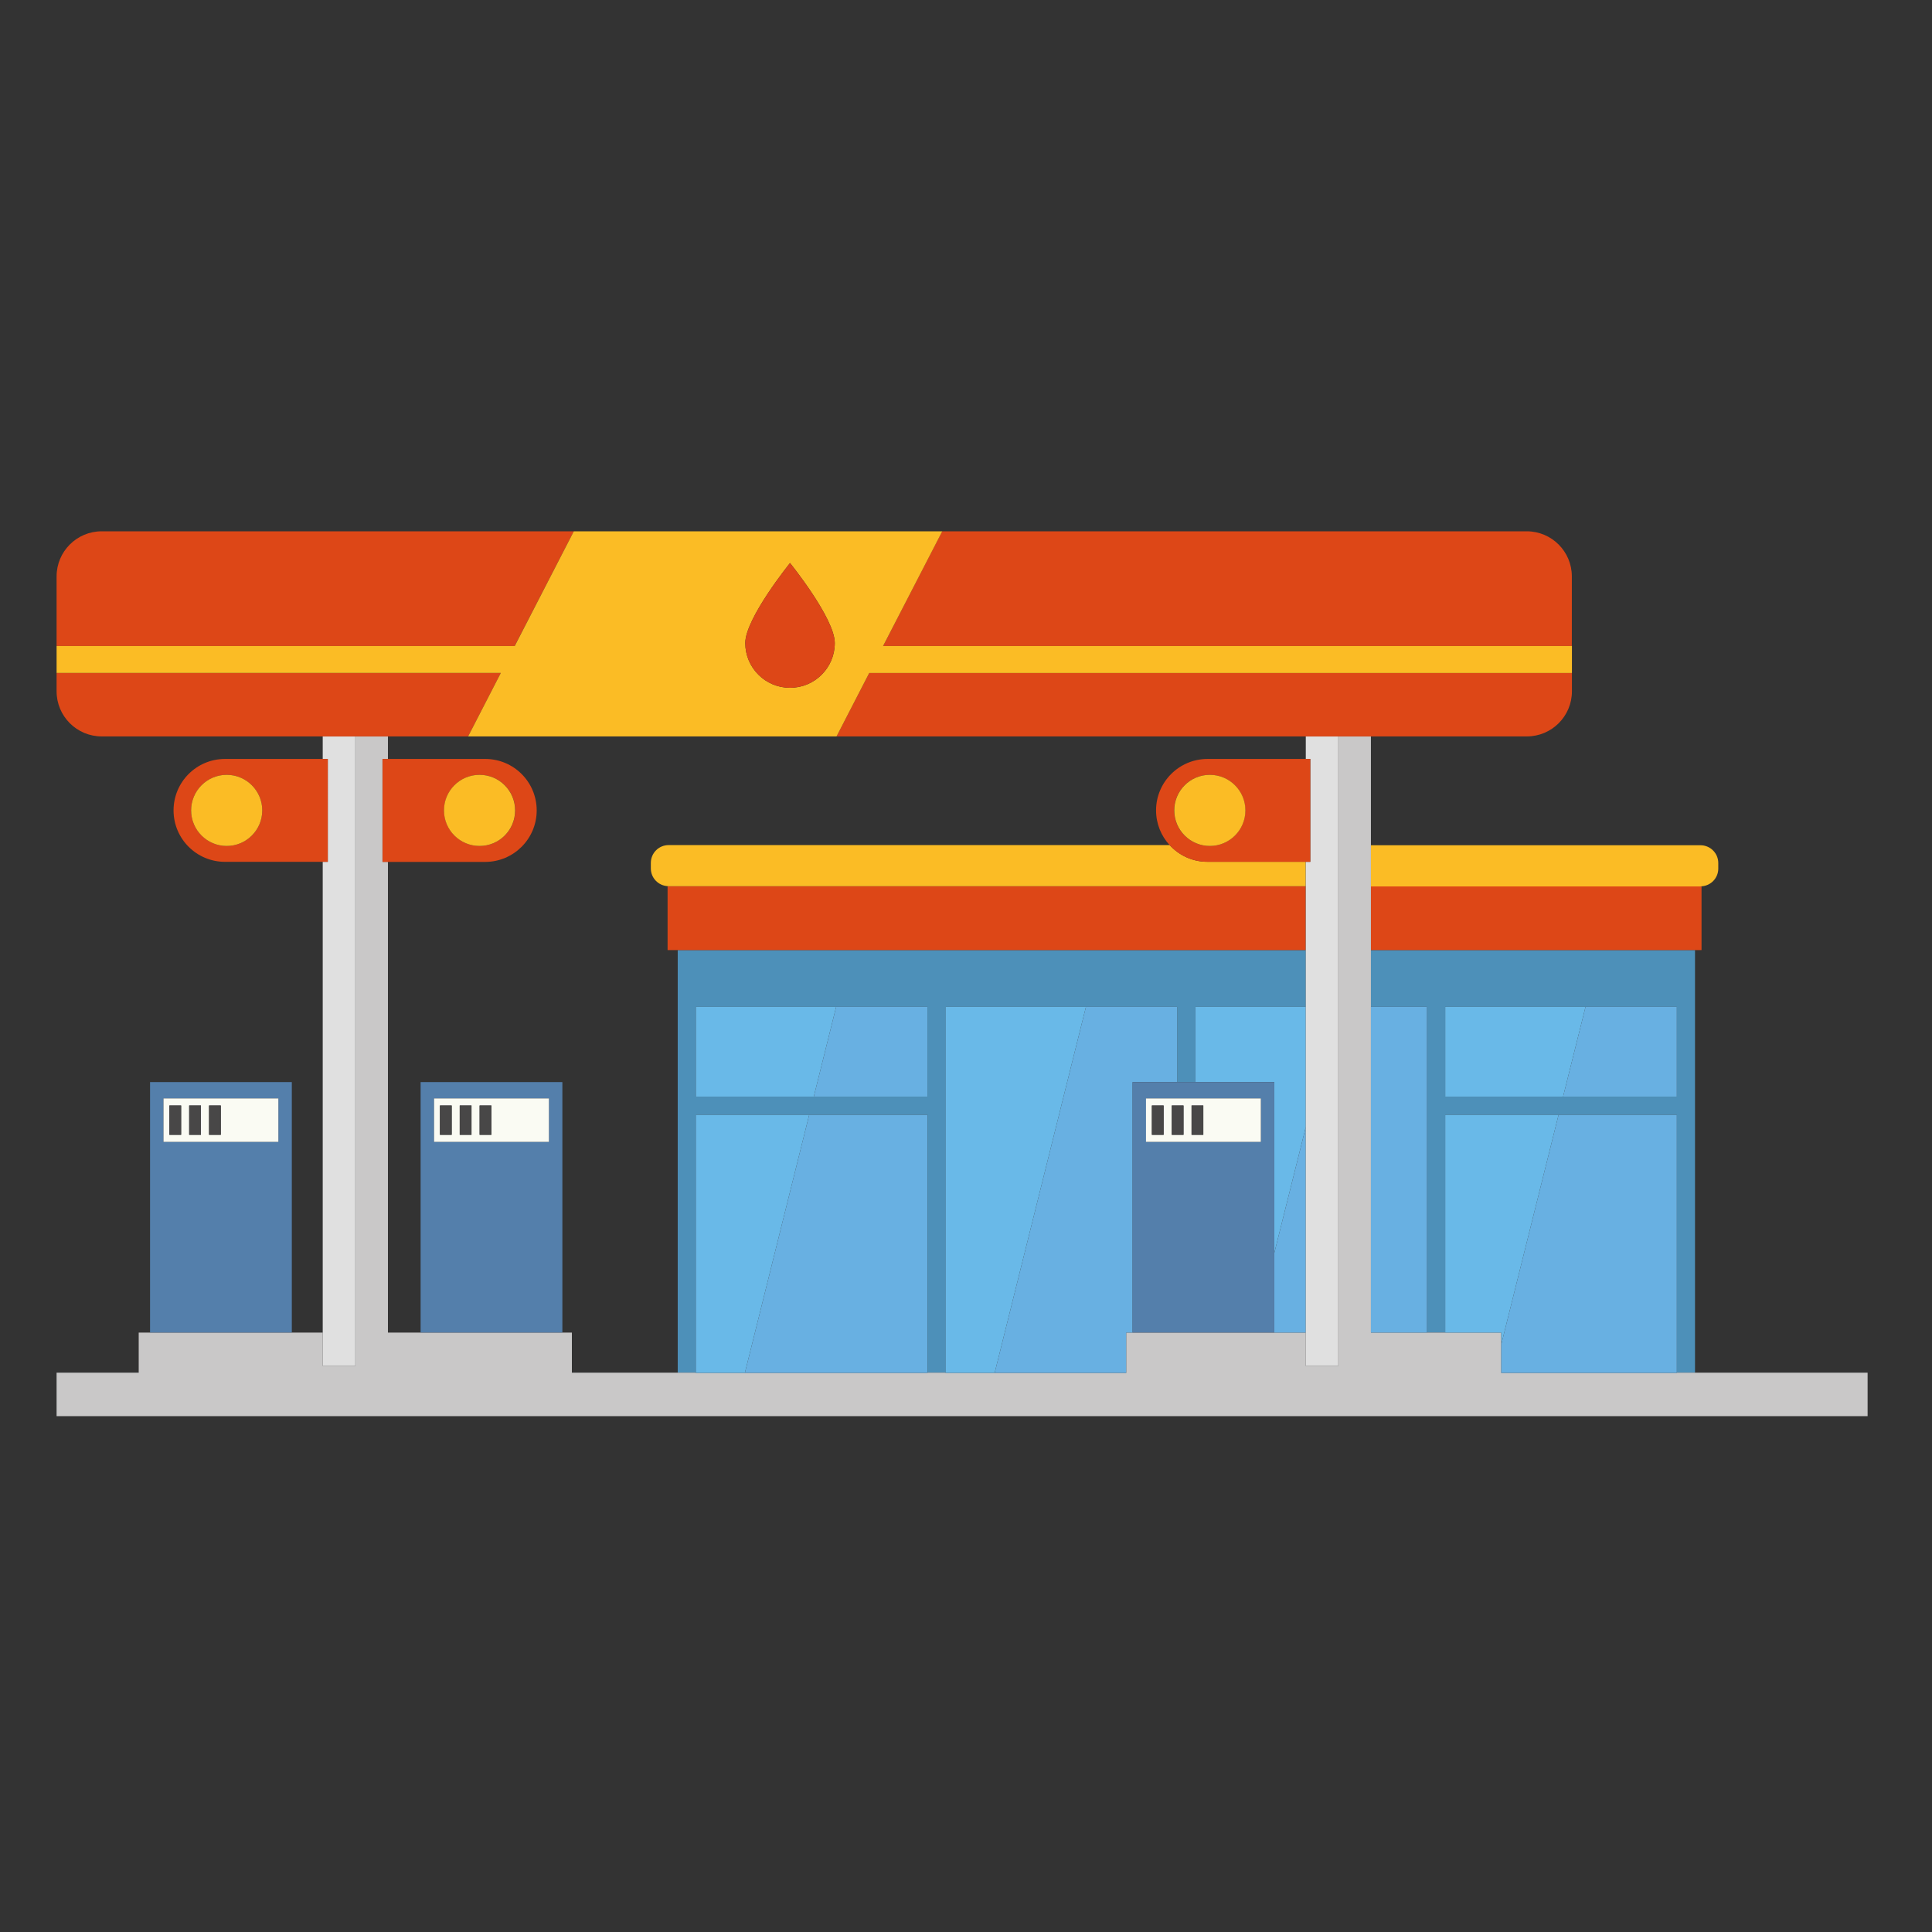 <?xml version="1.0" encoding="utf-8"?>
<!-- Generator: Adobe Illustrator 23.0.3, SVG Export Plug-In . SVG Version: 6.00 Build 0)  -->
<svg version="1.1" id="Ebene_1" xmlns="http://www.w3.org/2000/svg" xmlns:xlink="http://www.w3.org/1999/xlink" x="0px" y="0px"
	 viewBox="0 0 240 240" style="enable-background:new 0 0 240 240;" xml:space="preserve">
<rect x="0" y="0" width="240" height="240" fill="#333333" stroke="none"/>
<style type="text/css">
	.st0{fill:none;}
	.st1{fill:#4D90B9;}
	.st2{fill:#DD4717;}
	.st3{fill:#FBBC25;}
	.st4{fill:#C9C8C8;}
	.st5{fill:#69B9E8;}
	.st6{fill:#68B0E2;}
	.st7{fill:#E0E0E0;}
	.st8{fill:#547FAB;}
	.st9{fill:#FAFBF3;}
	.st10{fill:#484747;}
</style>
<g>
	<rect x="0" class="st0" width="240" height="240"/>
</g>
<g>
	<path class="st0" d="M82.93,118.02v-7.93c-1.16-0.07-2.08-1.02-2.08-2.2v-0.69c0-1.22,0.99-2.21,2.21-2.21h62.24
		c-1.04-1.14-1.68-2.65-1.68-4.31c0-3.53,2.86-6.39,6.39-6.39h12.2v-2.8h-58.29H58.15h-9.96v2.8h12.09c3.53,0,6.39,2.86,6.39,6.39
		c0,3.53-2.86,6.39-6.39,6.39H48.19v58.47h4.07v-31.11h17.61v31.11h1.18v4.98h13.14v-52.5H82.93z"/>
	<path class="st1" d="M134.9,125.07h11.34v9.35h2.26v-9.35h13.71v-7.05H84.19v52.5h2.26v-32.03h14.08h14.69v32.03h2.26v-45.45H134.9
		z M115.21,136.23h-14.13H86.44v-11.16h17.43h11.34V136.23z"/>
	<path class="st1" d="M170.3,125.07h6.97v40.47h2.26v-27.05h14.08h14.69v32.03h2.26v-45.45v-7.05H170.3V125.07z M179.53,125.07
		h17.43h11.34v11.16h-14.13h-14.65V125.07z"/>
	<path class="st2" d="M170.3,110.11v7.91h40.26h0.81v-7.93c-0.04,0-0.09,0.01-0.13,0.01H170.3z"/>
	<path class="st2" d="M82.93,110.09v7.93h1.25h78.02v-7.91H83.06C83.02,110.11,82.98,110.09,82.93,110.09z"/>
	<path class="st3" d="M145.3,104.98H83.06c-1.22,0-2.21,0.99-2.21,2.21v0.69c0,1.18,0.92,2.13,2.08,2.2c0.04,0,0.09,0.01,0.13,0.01
		h79.14v-3.04h-12.2C148.14,107.06,146.47,106.26,145.3,104.98z"/>
	<path class="st3" d="M211.24,110.11c0.05,0,0.09-0.01,0.13-0.01c1.16-0.07,2.08-1.02,2.08-2.2v-0.69c0-1.22-0.99-2.21-2.21-2.21
		H170.3v5.12H211.24z"/>
	<polygon class="st4" points="210.56,170.52 208.3,170.52 208.3,170.55 186.49,170.55 186.49,167.02 186.49,165.54 179.53,165.54 
		177.27,165.54 170.3,165.54 170.3,125.07 170.3,118.02 170.3,110.11 170.3,104.98 170.3,91.48 166.25,91.48 166.25,169.69 
		162.21,169.69 162.21,165.54 158.3,165.54 140.7,165.54 139.9,165.54 139.9,170.55 123.56,170.55 117.47,170.55 117.47,170.52 
		115.21,170.52 115.21,170.55 92.53,170.55 86.44,170.55 86.44,170.52 84.19,170.52 71.04,170.52 71.04,165.54 69.86,165.54 
		52.25,165.54 48.19,165.54 48.19,107.06 47.51,107.06 47.51,94.28 48.19,94.28 48.19,91.48 44.14,91.48 44.14,169.69 40.09,169.69 
		40.09,165.54 36.25,165.54 18.64,165.54 17.23,165.54 17.23,170.52 7.03,170.52 7.03,175.92 232,175.92 232,170.52 	"/>
	<polygon class="st5" points="86.44,125.07 86.44,136.23 101.09,136.23 103.87,125.07 	"/>
	<polygon class="st5" points="86.44,138.49 86.44,170.52 86.44,170.55 92.53,170.55 100.52,138.49 	"/>
	<polygon class="st6" points="101.09,136.23 115.21,136.23 115.21,125.07 103.87,125.07 	"/>
	<polygon class="st6" points="100.52,138.49 92.53,170.55 115.21,170.55 115.21,170.52 115.21,138.49 	"/>
	<polygon class="st5" points="117.47,125.07 117.47,170.52 117.47,170.55 123.56,170.55 134.9,125.07 	"/>
	<polygon class="st6" points="146.24,134.42 146.24,125.07 134.9,125.07 123.56,170.55 139.9,170.55 139.9,165.54 140.7,165.54 
		140.7,134.42 	"/>
	<polygon class="st5" points="148.5,134.42 158.3,134.42 158.3,155.64 162.21,140 162.21,125.07 148.5,125.07 	"/>
	<polygon class="st6" points="158.3,155.64 158.3,165.54 162.21,165.54 162.21,140 	"/>
	<rect x="170.3" y="125.07" class="st6" width="6.97" height="40.47"/>
	<polygon class="st5" points="196.96,125.07 179.53,125.07 179.53,136.23 194.17,136.23 	"/>
	<polygon class="st5" points="179.53,138.49 179.53,165.54 186.49,165.54 186.49,167.02 193.61,138.49 	"/>
	<polygon class="st6" points="208.3,136.23 208.3,125.07 196.96,125.07 194.17,136.23 	"/>
	<polygon class="st6" points="193.61,138.49 186.49,167.02 186.49,170.55 208.3,170.55 208.3,170.52 208.3,138.49 	"/>
	<polygon class="st7" points="44.14,169.69 44.14,91.48 40.09,91.48 40.09,94.28 40.72,94.28 40.72,107.06 40.09,107.06 
		40.09,165.54 40.09,169.69 	"/>
	<polygon class="st7" points="162.21,94.28 162.77,94.28 162.77,107.06 162.21,107.06 162.21,110.11 162.21,118.02 162.21,125.07 
		162.21,140 162.21,165.54 162.21,169.69 166.25,169.69 166.25,91.48 162.21,91.48 	"/>
	<path class="st2" d="M195.26,80.25V71.6c0-3.09-2.51-5.6-5.6-5.6h-72.62l-7.34,14.25H195.26z"/>
	<path class="st2" d="M103.92,91.48h58.29h4.05h4.05h19.36c3.09,0,5.6-2.51,5.6-5.6V83.6h-87.29L103.92,91.48z"/>
	<path class="st2" d="M71.28,66H12.63c-3.09,0-5.6,2.51-5.6,5.6v8.65h56.9L71.28,66z"/>
	<path class="st2" d="M48.19,91.48h9.96l4.06-7.88H7.03v2.28c0,3.09,2.51,5.6,5.6,5.6h27.46h4.05H48.19z"/>
	<path class="st3" d="M58.15,91.48h45.77l4.06-7.88h87.29v-3.35H109.7L117.05,66H71.28l-7.34,14.25H7.03v3.35h55.18L58.15,91.48z
		 M98.14,69.94c0,0,5.56,6.87,5.56,9.94c0,3.07-2.49,5.56-5.56,5.56c-3.07,0-5.56-2.49-5.56-5.56
		C92.58,76.81,98.14,69.94,98.14,69.94z"/>
	<path class="st2" d="M98.14,85.44c3.07,0,5.56-2.49,5.56-5.56c0-3.07-5.56-9.94-5.56-9.94s-5.56,6.87-5.56,9.94
		C92.58,82.95,95.07,85.44,98.14,85.44z"/>
	<path class="st8" d="M52.25,134.42v31.11h17.61v-31.11H52.25z M68.19,141.85H53.92v-5.4h14.27V141.85z"/>
	<path class="st9" d="M53.92,141.85h14.27v-5.4H53.92V141.85z M59.58,137.33h1.46v3.64h-1.46V137.33z M57.11,137.33h1.46v3.64h-1.46
		V137.33z M54.65,137.33h1.46v3.64h-1.46V137.33z"/>
	<rect x="54.65" y="137.33" class="st10" width="1.46" height="3.64"/>
	<rect x="57.11" y="137.33" class="st10" width="1.46" height="3.64"/>
	<rect x="59.58" y="137.33" class="st10" width="1.46" height="3.64"/>
	<path class="st8" d="M158.3,134.42h-9.8h-2.26h-5.55v31.11h17.61v-9.89V134.42z M156.64,141.85h-14.27v-5.4h14.27V141.85z"/>
	<path class="st9" d="M142.36,141.85h14.27v-5.4h-14.27V141.85z M148.02,137.33h1.46v3.64h-1.46V137.33z M145.56,137.33h1.46v3.64
		h-1.46V137.33z M143.09,137.33h1.46v3.64h-1.46V137.33z"/>
	<rect x="143.09" y="137.33" class="st10" width="1.46" height="3.64"/>
	<rect x="145.56" y="137.33" class="st10" width="1.46" height="3.64"/>
	<rect x="148.02" y="137.33" class="st10" width="1.46" height="3.64"/>
	<path class="st8" d="M36.25,134.42H18.64v31.11h17.61V134.42z M34.58,141.85H20.31v-5.4h14.27V141.85z"/>
	<path class="st9" d="M20.31,141.85h14.27v-5.4H20.31V141.85z M25.97,137.33h1.46v3.64h-1.46V137.33z M23.5,137.33h1.46v3.64H23.5
		V137.33z M21.04,137.33h1.46v3.64h-1.46V137.33z"/>
	<rect x="21.04" y="137.33" class="st10" width="1.46" height="3.64"/>
	<rect x="23.5" y="137.33" class="st10" width="1.46" height="3.64"/>
	<rect x="25.97" y="137.33" class="st10" width="1.46" height="3.64"/>
	<path class="st2" d="M66.67,100.67c0-3.53-2.86-6.39-6.39-6.39H48.19h-0.67v12.79h0.67h12.09
		C63.81,107.06,66.67,104.2,66.67,100.67z M55.16,100.67c0-2.44,1.98-4.42,4.42-4.42c2.44,0,4.42,1.98,4.42,4.42
		c0,2.44-1.98,4.42-4.42,4.42C57.14,105.09,55.16,103.11,55.16,100.67z"/>
	<path class="st2" d="M40.72,94.28h-0.63H27.95c-3.53,0-6.39,2.86-6.39,6.39c0,3.53,2.86,6.39,6.39,6.39h12.14h0.63V94.28z
		 M28.16,105.09c-2.44,0-4.42-1.98-4.42-4.42c0-2.44,1.98-4.42,4.42-4.42c2.44,0,4.42,1.98,4.42,4.42
		C32.58,103.11,30.6,105.09,28.16,105.09z"/>
	<path class="st2" d="M143.61,100.67c0,1.66,0.64,3.18,1.68,4.31c1.17,1.28,2.84,2.08,4.71,2.08h12.2h0.57V94.28h-0.57h-12.2
		C146.48,94.28,143.61,97.14,143.61,100.67z M154.7,100.67c0,2.44-1.98,4.42-4.42,4.42c-2.44,0-4.42-1.98-4.42-4.42
		c0-2.44,1.98-4.42,4.42-4.42C152.73,96.25,154.7,98.23,154.7,100.67z"/>
	<path class="st3" d="M28.16,96.25c-2.44,0-4.42,1.98-4.42,4.42c0,2.44,1.98,4.42,4.42,4.42c2.44,0,4.42-1.98,4.42-4.42
		C32.58,98.23,30.6,96.25,28.16,96.25z"/>
	<path class="st3" d="M63.99,100.67c0-2.44-1.98-4.42-4.42-4.42c-2.44,0-4.42,1.98-4.42,4.42c0,2.44,1.98,4.42,4.42,4.42
		C62.02,105.09,63.99,103.11,63.99,100.67z"/>
	<path class="st3" d="M145.87,100.67c0,2.44,1.98,4.42,4.42,4.42c2.44,0,4.42-1.98,4.42-4.42c0-2.44-1.98-4.42-4.42-4.42
		C147.85,96.25,145.87,98.23,145.87,100.67z"/>
</g>
</svg>
